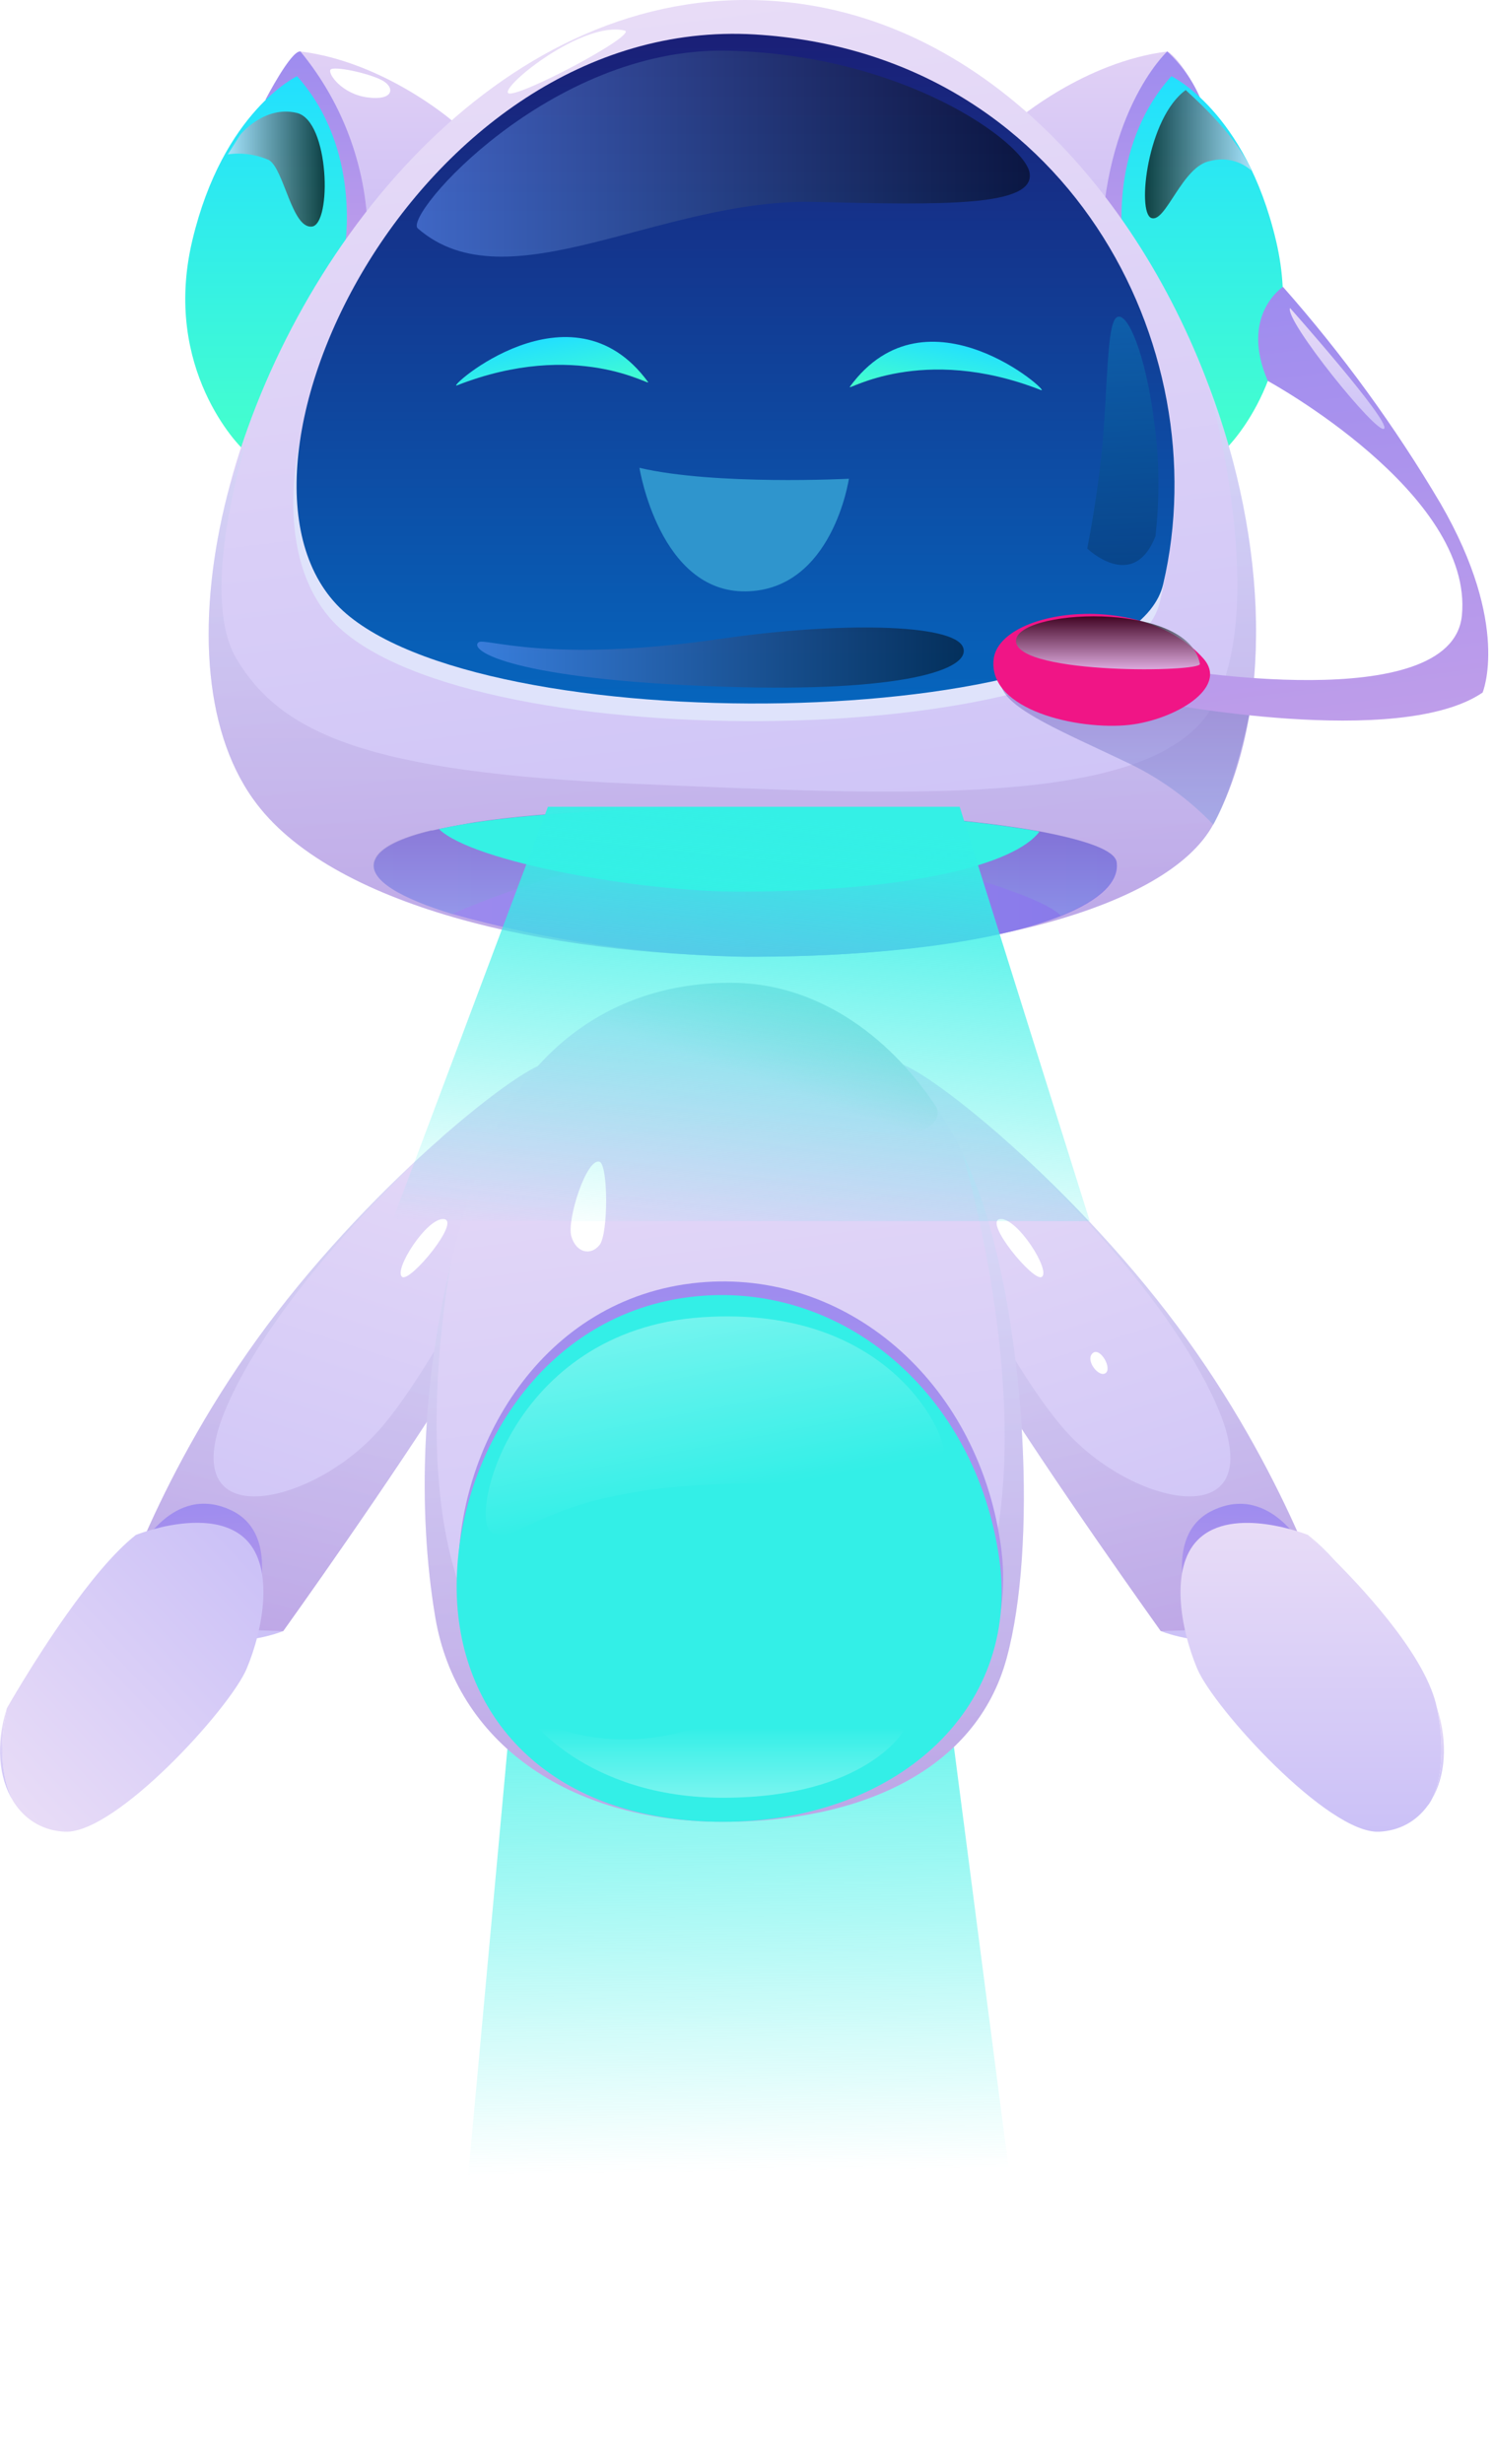 <svg width="137" height="226" viewBox="0 0 137 226" fill="none" xmlns="http://www.w3.org/2000/svg">
<g filter="url(#filter0_f_133_1329)">
<path d="M94 210L85.036 141H48.346L42 210H94Z" fill="url(#paint0_linear_133_1329)"/>
</g>
<path d="M131.386 165.034C132.596 162.944 132.906 159.964 131.876 156.684C132.806 161.404 131.926 163.984 131.386 165.034Z" fill="url(#paint1_linear_133_1329)"/>
<path d="M131.236 165.293C131.276 165.223 131.326 165.133 131.376 165.033C131.336 165.113 131.296 165.203 131.236 165.293Z" fill="url(#paint2_linear_133_1329)"/>
<path d="M82.516 104.724C83.676 110.634 86.136 119.034 90.146 125.444C96.776 136.044 106.216 149.173 106.506 149.593L106.516 149.603C111.076 151.313 115.926 150.244 118.956 149.194C120.786 148.554 121.946 147.924 121.946 147.924C121.946 147.924 118.056 135.073 108.006 121.593C102.956 114.823 97.016 108.753 92.066 104.403C92.036 104.383 92.016 104.363 91.996 104.343C91.946 104.283 91.876 104.233 91.816 104.173C91.776 104.143 91.746 104.114 91.716 104.084C91.676 104.054 91.646 104.033 91.626 104.003C91.576 103.963 91.536 103.923 91.496 103.893C91.486 103.883 91.476 103.883 91.476 103.873C91.466 103.863 91.456 103.864 91.456 103.864C86.436 99.513 82.566 97.034 81.946 97.543C81.566 97.834 81.736 100.704 82.516 104.724Z" fill="url(#paint3_linear_133_1329)"/>
<path opacity="0.3" d="M82.516 104.723C83.676 110.633 86.136 119.033 90.146 125.443C96.776 136.043 106.216 149.173 106.506 149.593L106.516 149.603L118.956 149.193C120.786 148.553 121.946 147.923 121.946 147.923C121.946 147.923 118.056 135.073 108.006 121.593C102.956 114.823 97.016 108.753 92.066 104.403C94.916 106.973 106.936 118.223 111.626 128.843C116.956 140.923 104.266 138.303 97.976 131.453C91.686 124.603 82.676 104.703 82.676 104.703L82.516 104.723Z" fill="url(#paint4_linear_133_1329)"/>
<path d="M95.586 117.123C96.476 116.583 93.316 111.623 91.766 111.813C90.216 112.003 94.826 117.583 95.586 117.123Z" fill="white"/>
<path d="M100.286 124.094C100.966 123.554 102.076 125.504 101.446 125.944C100.816 126.384 99.526 124.714 100.286 124.094Z" fill="white"/>
<path d="M119.856 142.353C119.856 142.353 116.676 135.993 111.306 138.523C105.936 141.043 109.796 149.793 109.796 149.793C109.796 149.793 116.976 153.133 121.956 147.933C121.946 147.923 121.306 145.633 119.856 142.353Z" fill="url(#paint5_linear_133_1329)"/>
<path d="M109.856 153.044C111.386 156.684 121.856 168.194 126.526 168.004C128.416 167.924 129.966 167.044 131.006 165.614C131.006 165.614 131.006 165.614 131.006 165.604C131.046 165.574 131.126 165.474 131.236 165.294C131.736 164.454 132.896 161.854 131.866 156.684C131.866 156.684 131.866 156.674 131.856 156.664C130.956 152.194 125.726 146.384 122.526 143.174C122.516 143.164 122.516 143.164 122.516 143.164C121.206 141.844 120.236 140.974 120.056 140.814C120.036 140.794 120.026 140.784 120.026 140.784C120.026 140.784 113.126 138.014 109.916 141.234C107.336 143.814 108.326 149.404 109.856 153.044Z" fill="url(#paint6_linear_133_1329)"/>
<path d="M120.056 140.813C120.236 140.973 121.206 141.843 122.516 143.163C121.676 142.243 120.846 141.433 120.056 140.813Z" fill="url(#paint7_linear_133_1329)"/>
<path d="M49.987 104.724C48.828 110.634 46.367 119.034 42.358 125.444C35.727 136.044 26.288 149.173 25.997 149.593L25.988 149.604C21.427 151.314 16.578 150.244 13.547 149.194C11.717 148.554 10.557 147.924 10.557 147.924C10.557 147.924 14.447 135.073 24.497 121.593C29.547 114.823 35.487 108.753 40.438 104.403C40.468 104.383 40.487 104.363 40.508 104.343C40.557 104.283 40.627 104.233 40.688 104.173C40.727 104.143 40.758 104.114 40.788 104.084C40.828 104.054 40.858 104.033 40.877 104.003C40.928 103.963 40.968 103.923 41.008 103.893C41.017 103.883 41.028 103.883 41.028 103.873C41.038 103.863 41.047 103.864 41.047 103.864C46.068 99.513 49.938 97.034 50.557 97.543C50.938 97.834 50.767 100.704 49.987 104.724Z" fill="url(#paint8_linear_133_1329)"/>
<path opacity="0.3" d="M49.987 104.724C48.828 110.634 46.367 119.034 42.358 125.444C35.727 136.044 26.288 149.174 25.997 149.594L25.988 149.604L13.547 149.194C11.717 148.554 10.557 147.924 10.557 147.924C10.557 147.924 14.447 135.074 24.497 121.594C29.547 114.824 35.487 108.754 40.438 104.404C37.587 106.974 25.567 118.224 20.878 128.844C15.547 140.924 28.238 138.304 34.528 131.454C40.818 124.604 49.828 104.704 49.828 104.704L49.987 104.724Z" fill="url(#paint9_linear_133_1329)"/>
<path d="M36.917 117.124C36.028 116.584 39.188 111.624 40.737 111.814C42.288 112.004 37.678 117.584 36.917 117.124Z" fill="white"/>
<path d="M12.648 142.344C12.648 142.344 15.828 135.984 21.198 138.514C26.567 141.034 22.707 149.784 22.707 149.784C22.707 149.784 15.527 153.124 10.547 147.924C10.557 147.914 11.197 145.634 12.648 142.344Z" fill="url(#paint10_linear_133_1329)"/>
<path d="M1.198 165.173C1.228 165.233 1.258 165.283 1.288 165.333C1.337 165.403 1.388 165.473 1.438 165.543C1.468 165.593 1.488 165.613 1.488 165.613C2.528 167.043 4.078 167.923 5.978 168.003C10.637 168.193 21.117 156.683 22.637 153.043C24.168 149.403 25.157 143.803 22.587 141.223C20.558 139.183 17.027 139.553 14.727 140.093C14.727 140.093 14.727 140.093 14.717 140.103C13.387 140.413 12.467 140.783 12.467 140.783C10.418 142.393 8.128 145.233 6.118 148.073C3.058 152.383 0.628 156.683 0.628 156.683C-0.352 161.623 0.658 164.213 1.198 165.173Z" fill="url(#paint11_linear_133_1329)"/>
<path d="M1.198 165.174C0.658 164.214 -0.352 161.624 0.628 156.684C-0.422 160.034 -0.102 163.084 1.198 165.174Z" fill="url(#paint12_linear_133_1329)"/>
<path d="M39.947 148.358C41.847 159.598 51.917 167.098 66.347 167.098C78.907 167.098 89.558 162.418 92.368 152.098C95.177 141.798 94.088 122.738 90.338 110.868C89.778 109.098 89.097 107.388 88.317 105.768L88.308 105.748C87.597 104.278 86.808 102.878 85.938 101.568C85.927 101.558 85.927 101.548 85.927 101.548C81.347 94.648 74.638 90.138 67.047 90.138C59.148 90.138 53.108 93.388 48.998 98.188C47.087 100.418 45.587 102.998 44.517 105.728C43.278 108.878 42.237 112.218 41.417 115.658C41.417 115.678 41.407 115.718 41.398 115.758C38.797 126.548 38.248 138.318 39.947 148.358Z" fill="url(#paint13_linear_133_1329)"/>
<path opacity="0.3" d="M39.947 148.357C41.847 159.597 51.917 167.097 66.347 167.097C78.907 167.097 89.558 162.417 92.368 152.097C95.177 141.797 94.088 122.737 90.338 110.867C89.778 109.097 89.097 107.387 88.317 105.767L88.308 105.747C88.308 105.747 95.907 130.947 89.838 146.997C83.757 163.047 55.458 162.707 45.877 152.047C36.758 141.897 40.977 118.057 41.398 115.777C38.797 126.547 38.248 138.317 39.947 148.357Z" fill="url(#paint14_linear_133_1329)"/>
<path d="M91.828 141.688C89.677 126.598 77.578 116.368 64.127 117.638C49.638 119.008 41.847 132.838 42.047 144.708C42.258 156.578 50.928 165.848 66.487 165.848C82.047 165.848 93.838 155.798 91.828 141.688Z" fill="url(#paint15_linear_133_1329)"/>
<path d="M91.688 142.938C89.537 127.848 77.438 117.618 63.987 118.888C49.498 120.258 41.708 134.088 41.907 145.958C42.117 157.828 50.788 167.098 66.347 167.098C81.907 167.098 93.698 157.048 91.688 142.938Z" fill="#33EFE7"/>
<path opacity="0.5" d="M48.998 98.198C52.068 103.018 68.998 105.828 78.778 104.938C87.297 104.158 85.998 101.858 85.938 101.568C85.927 101.558 85.927 101.548 85.927 101.548C81.347 94.648 74.638 90.138 67.047 90.138C59.157 90.138 53.108 93.388 48.998 98.198Z" fill="url(#paint16_linear_133_1329)"/>
<path d="M55.017 106.558C55.807 106.818 55.837 113.158 55.017 114.188C54.197 115.208 52.867 114.898 52.428 113.398C51.987 111.898 53.828 106.158 55.017 106.558Z" fill="white"/>
<path opacity="0.6" d="M86.547 133.358C83.987 137.438 73.478 135.268 61.627 136.418C49.778 137.578 47.758 141.428 45.258 140.648C42.758 139.868 46.708 122.028 64.407 120.818C82.118 119.618 87.188 132.348 86.547 133.358Z" fill="url(#paint17_linear_133_1329)"/>
<path opacity="0.6" d="M82.897 158.787C82.897 158.787 79.427 164.837 66.487 164.887C53.547 164.937 48.288 157.237 48.288 157.237C48.288 157.237 54.258 161.127 62.788 158.787C71.317 156.447 79.767 155.137 82.897 158.787Z" fill="url(#paint18_linear_133_1329)"/>
<path d="M93.236 11.06C93.236 11.06 99.486 5.66 107.146 4.72C107.146 4.72 109.486 5.87 112.146 14.3C114.806 22.73 109.856 39.4 109.856 39.4L93.236 11.06Z" fill="url(#paint19_linear_133_1329)"/>
<path d="M110.106 8.93C109.407 7.334 108.386 5.901 107.106 4.72C107.106 4.72 100.806 10.54 101.056 24.42L102.906 26.31L110.106 8.93Z" fill="url(#paint20_linear_133_1329)"/>
<path d="M41.476 11.06C41.476 11.06 35.216 5.66 27.566 4.72C27.566 4.72 25.226 5.87 22.516 14.3C19.806 22.73 24.806 39.4 24.806 39.4L41.476 11.06Z" fill="url(#paint21_linear_133_1329)"/>
<path d="M27.566 4.72C31.593 9.599 33.783 15.734 33.756 22.06L31.366 23.57L24.366 9.13C24.366 9.13 26.706 4.6 27.566 4.72Z" fill="url(#paint22_linear_133_1329)"/>
<path d="M31.626 22.84C31.626 22.84 33.266 13.7 27.256 6.99C27.256 6.99 20.466 10.19 17.646 22.06C14.826 33.93 22.156 41.06 22.156 41.06L31.626 22.84Z" fill="url(#paint23_linear_133_1329)"/>
<path d="M103.116 22.84C103.116 22.84 101.466 13.7 107.486 6.99C107.486 6.99 114.276 10.19 117.086 22.06C119.896 33.93 112.586 41.06 112.586 41.06L103.116 22.84Z" fill="url(#paint24_linear_133_1329)"/>
<path d="M23.246 73.31C37.196 92.88 102.796 91.43 111.336 75.6C116.906 65.26 116.336 49.72 110.936 35.42C103.936 16.65 88.646 0 68.436 0C44.646 0 26.366 23.7 20.866 45.35C18.076 56.31 18.556 66.77 23.246 73.31Z" fill="url(#paint25_linear_133_1329)"/>
<path d="M106.436 55.2C103.316 68.53 45.656 69.98 31.496 57.9C17.336 45.82 37.726 2.9 68.966 4.78C97.536 6.49 111.556 33.36 106.436 55.2Z" fill="#DFE3FB"/>
<path d="M106.736 53.58C103.626 66.909 45.956 68.359 31.796 56.309C17.636 44.26 38.026 1.31 69.266 3.16C97.836 4.88 111.856 31.75 106.736 53.58Z" fill="url(#paint26_linear_133_1329)"/>
<path style="mix-blend-mode:multiply" opacity="0.3" d="M23.246 73.31C37.196 92.88 102.796 91.43 111.336 75.6C116.906 65.26 116.336 49.72 110.936 35.42C111.156 36.31 116.626 56.31 111.036 65.16C105.306 74.16 82.596 72.93 58.226 71.89C33.856 70.85 25.796 67.31 21.706 60.43C18.486 55.02 21.706 43.09 23.256 38.26L20.866 45.39C18.076 56.31 18.556 66.77 23.246 73.31Z" fill="url(#paint27_linear_133_1329)"/>
<path d="M41.496 83.83C50.249 86.274 59.279 87.595 68.366 87.76C81.996 87.76 91.826 86.21 97.366 84.01C100.976 82.57 102.726 80.84 102.466 79.07C102.306 77.99 99.636 77.07 95.416 76.27C83.036 74.03 57.416 73.35 43.596 75.44C42.416 75.62 41.306 75.82 40.306 76.04L39.696 76.19H39.576C37.196 76.77 35.506 77.49 34.756 78.36C34.582 78.559 34.45 78.79 34.366 79.04C33.846 80.75 36.876 82.41 41.496 83.83Z" fill="url(#paint28_linear_133_1329)"/>
<path style="mix-blend-mode:multiply" opacity="0.5" d="M41.496 83.83C44.496 82.5 63.656 74.51 79.166 77.98C96.036 81.77 97.326 83.98 97.326 83.98C100.936 82.54 102.686 80.81 102.426 79.04C102.266 77.96 99.596 77.04 95.376 76.24C82.996 74 57.376 73.32 43.556 75.41C42.116 75.67 40.806 75.92 39.656 76.16H39.536C37.156 76.74 35.466 77.46 34.716 78.33C34.542 78.528 34.41 78.76 34.326 79.01C33.846 80.75 36.876 82.41 41.496 83.83Z" fill="url(#paint29_linear_133_1329)"/>
<path d="M40.276 76.04C43.496 79.13 58.956 81.79 67.766 81.78C83.566 81.78 93.156 79.27 95.386 76.27C81.936 73.83 52.856 73.24 40.276 76.04Z" fill="#35F1E4"/>
<path style="mix-blend-mode:multiply" opacity="0.5" d="M111.336 75.64C108.996 73.193 106.213 71.212 103.136 69.8C97.696 67.2 92.696 65.16 91.926 63.07C91.156 60.98 106.836 62.21 106.836 62.21L114.626 65.6C114.626 65.6 113.416 71.9 111.336 75.64Z" fill="url(#paint30_linear_133_1329)"/>
<path d="M117.726 26.31C117.726 26.31 113.726 28.91 116.336 34.94C116.336 34.94 135.236 45.23 134.146 56.45C133.226 65.81 107.146 61.28 107.146 61.28L106.216 64.4C106.216 64.4 128.396 68.74 136.046 63.52C136.046 63.52 138.646 57.34 132.196 46.2C128.013 39.127 123.167 32.467 117.726 26.31Z" fill="url(#paint31_linear_133_1329)"/>
<path d="M110.426 60.4C112.806 63.09 107.756 66.03 103.606 66.49C98.946 66.99 90.676 65.15 91.176 60.49C91.676 55.83 104.846 54.09 110.426 60.4Z" fill="#F01586"/>
<path style="mix-blend-mode:screen" opacity="0.5" d="M94.466 15.8C95.106 18.98 86.466 18.8 74.786 18.52C60.706 18.14 46.566 28.1 38.336 20.95C36.976 19.77 50.456 4.3 66.726 4.65C82.996 5 93.906 13.04 94.466 15.8Z" fill="url(#paint32_linear_133_1329)"/>
<path style="mix-blend-mode:screen" opacity="0.5" d="M88.366 59.36C89.196 61.44 82.646 63.51 66.556 62.99C47.086 62.36 42.956 59.66 43.916 58.91C44.486 58.46 50.316 60.91 66.306 58.57C76.856 57.04 87.496 57.18 88.366 59.36Z" fill="url(#paint33_linear_133_1329)"/>
<path d="M57.306 2.8C58.686 3.12 47.086 9.25 46.616 8.52C46.146 7.79 53.476 1.91 57.306 2.8Z" fill="white"/>
<path d="M35.086 7.38C36.246 8.01 36.156 9.25 33.756 8.94C31.356 8.63 30.066 6.75 30.326 6.39C30.586 6.03 33.786 6.68 35.086 7.38Z" fill="white"/>
<path style="mix-blend-mode:screen" opacity="0.72" d="M110.106 60.89C110.256 61.66 93.626 61.89 93.236 58.89C92.846 55.89 109.016 54.96 110.106 60.89Z" fill="url(#paint34_linear_133_1329)"/>
<path style="mix-blend-mode:screen" opacity="0.2" d="M106.026 49.19C106.427 45.655 106.384 42.084 105.896 38.56C105.106 32.47 103.466 28.56 102.496 29.09C101.526 29.62 101.666 35.6 101.096 41.48C100.626 46.05 99.766 50.31 99.766 50.31C99.766 50.31 103.976 54.37 106.026 49.19Z" fill="url(#paint35_linear_133_1329)"/>
<path style="mix-blend-mode:screen" opacity="0.72" d="M22.046 12.36C22.046 12.36 24.246 9.63 27.246 10.36C30.246 11.09 30.456 20.55 28.626 20.78C26.796 21.01 26.066 15.55 24.696 14.69C23.508 14.16 22.194 13.977 20.906 14.16L22.046 12.36Z" fill="url(#paint36_linear_133_1329)"/>
<path style="mix-blend-mode:screen" opacity="0.72" d="M114.836 15.65C114.33 15.204 113.723 14.889 113.067 14.734C112.411 14.579 111.727 14.588 111.076 14.76C108.476 15.19 106.966 20.53 105.636 19.99C104.306 19.45 105.286 10.8 108.806 8.26C108.806 8.31 113.346 12.13 114.836 15.65Z" fill="url(#paint37_linear_133_1329)"/>
<path d="M118.376 28.25C118.376 28.25 127.576 38.6 127.016 39.31C126.456 40.02 117.816 29.31 118.376 28.25Z" fill="url(#paint38_linear_133_1329)"/>
<path d="M59.466 35.039C59.826 35.529 52.916 31.04 41.926 35.349C40.836 35.77 52.406 25.38 59.466 35.039Z" fill="url(#paint39_linear_133_1329)"/>
<path d="M77.986 35.47C77.626 35.96 84.536 31.47 95.526 35.78C96.626 36.2 85.046 25.81 77.986 35.47Z" fill="url(#paint40_linear_133_1329)"/>
<path d="M77.896 43.91C77.896 43.91 65.656 44.54 58.676 42.91C58.676 42.91 60.506 54.37 68.456 54.24C76.406 54.11 77.896 43.91 77.896 43.91Z" fill="#2F95CD"/>
<g filter="url(#filter1_f_133_1329)">
<path d="M100 112L88.064 74H50.278L36 112H100Z" fill="url(#paint41_linear_133_1329)"/>
</g>
<defs>
<filter id="filter0_f_133_1329" x="26" y="125" width="84" height="101" filterUnits="userSpaceOnUse" color-interpolation-filters="sRGB">
<feFlood flood-opacity="0" result="BackgroundImageFix"/>
<feBlend mode="normal" in="SourceGraphic" in2="BackgroundImageFix" result="shape"/>
<feGaussianBlur stdDeviation="8" result="effect1_foregroundBlur_133_1329"/>
</filter>
<filter id="filter1_f_133_1329" x="26" y="64" width="84" height="58" filterUnits="userSpaceOnUse" color-interpolation-filters="sRGB">
<feFlood flood-opacity="0" result="BackgroundImageFix"/>
<feBlend mode="normal" in="SourceGraphic" in2="BackgroundImageFix" result="shape"/>
<feGaussianBlur stdDeviation="5" result="effect1_foregroundBlur_133_1329"/>
</filter>
<linearGradient id="paint0_linear_133_1329" x1="63.939" y1="141" x2="64.72" y2="199.266" gradientUnits="userSpaceOnUse">
<stop stop-color="#34F0E6"/>
<stop offset="1" stop-color="#34F0E6" stop-opacity="0"/>
</linearGradient>
<linearGradient id="paint1_linear_133_1329" x1="132.25" y1="164.921" x2="131.225" y2="156.761" gradientUnits="userSpaceOnUse">
<stop stop-color="#CBC1F7"/>
<stop offset="1" stop-color="#E8DCF7"/>
</linearGradient>
<linearGradient id="paint2_linear_133_1329" x1="131.325" y1="165.279" x2="131.295" y2="165.041" gradientUnits="userSpaceOnUse">
<stop stop-color="#CBC1F7"/>
<stop offset="1" stop-color="#E8DCF7"/>
</linearGradient>
<linearGradient id="paint3_linear_133_1329" x1="110.284" y1="152.01" x2="91.577" y2="94.378" gradientUnits="userSpaceOnUse">
<stop stop-color="#CBC1F7"/>
<stop offset="1" stop-color="#E8DCF7"/>
</linearGradient>
<linearGradient id="paint4_linear_133_1329" x1="107.04" y1="151.468" x2="97.553" y2="101.851" gradientUnits="userSpaceOnUse">
<stop stop-color="#9D68C2"/>
<stop offset="1" stop-color="#CCEDFF"/>
</linearGradient>
<linearGradient id="paint5_linear_133_1329" x1="115.007" y1="150.853" x2="115.477" y2="137.985" gradientUnits="userSpaceOnUse">
<stop stop-color="#BE9DEA"/>
<stop offset="1" stop-color="#9E8CEF"/>
</linearGradient>
<linearGradient id="paint6_linear_133_1329" x1="120.306" y1="168.003" x2="120.306" y2="139.673" gradientUnits="userSpaceOnUse">
<stop stop-color="#CBC1F7"/>
<stop offset="1" stop-color="#E8DCF7"/>
</linearGradient>
<linearGradient id="paint7_linear_133_1329" x1="121.454" y1="143.294" x2="121.125" y2="140.676" gradientUnits="userSpaceOnUse">
<stop stop-color="#CBC1F7"/>
<stop offset="1" stop-color="#E8DCF7"/>
</linearGradient>
<linearGradient id="paint8_linear_133_1329" x1="22.22" y1="152.006" x2="40.926" y2="94.375" gradientUnits="userSpaceOnUse">
<stop stop-color="#CBC1F7"/>
<stop offset="1" stop-color="#E8DCF7"/>
</linearGradient>
<linearGradient id="paint9_linear_133_1329" x1="25.464" y1="151.466" x2="34.951" y2="101.848" gradientUnits="userSpaceOnUse">
<stop stop-color="#9D68C2"/>
<stop offset="1" stop-color="#CCEDFF"/>
</linearGradient>
<linearGradient id="paint10_linear_133_1329" x1="17.497" y1="150.849" x2="17.026" y2="137.982" gradientUnits="userSpaceOnUse">
<stop stop-color="#BE9DEA"/>
<stop offset="1" stop-color="#9E8CEF"/>
</linearGradient>
<linearGradient id="paint11_linear_133_1329" x1="23.565" y1="142.246" x2="0.231" y2="164.357" gradientUnits="userSpaceOnUse">
<stop stop-color="#CBC1F7"/>
<stop offset="1" stop-color="#E8DCF7"/>
</linearGradient>
<linearGradient id="paint12_linear_133_1329" x1="1.098" y1="165.183" x2="0.04" y2="156.755" gradientUnits="userSpaceOnUse">
<stop stop-color="#CBC1F7"/>
<stop offset="1" stop-color="#E8DCF7"/>
</linearGradient>
<linearGradient id="paint13_linear_133_1329" x1="70.355" y1="166.963" x2="60.778" y2="90.71" gradientUnits="userSpaceOnUse">
<stop stop-color="#CBC1F7"/>
<stop offset="1" stop-color="#E8DCF7"/>
</linearGradient>
<linearGradient id="paint14_linear_133_1329" x1="66.462" y1="167.093" x2="66.462" y2="105.744" gradientUnits="userSpaceOnUse">
<stop stop-color="#9D68C2"/>
<stop offset="1" stop-color="#CCEDFF"/>
</linearGradient>
<linearGradient id="paint15_linear_133_1329" x1="67.05" y1="165.846" x2="67.05" y2="117.528" gradientUnits="userSpaceOnUse">
<stop stop-color="#BE9DEA"/>
<stop offset="1" stop-color="#9E8CEF"/>
</linearGradient>
<linearGradient id="paint16_linear_133_1329" x1="67.52" y1="90.138" x2="64.998" y2="97.478" gradientUnits="userSpaceOnUse">
<stop stop-color="#97C8C5"/>
<stop offset="1" stop-color="#97C8C5" stop-opacity="0"/>
</linearGradient>
<linearGradient id="paint17_linear_133_1329" x1="61.998" y1="105.978" x2="67.998" y2="136.978" gradientUnits="userSpaceOnUse">
<stop stop-color="white"/>
<stop offset="1" stop-color="white" stop-opacity="0"/>
</linearGradient>
<linearGradient id="paint18_linear_133_1329" x1="65.498" y1="169.478" x2="65.498" y2="158.478" gradientUnits="userSpaceOnUse">
<stop stop-color="white"/>
<stop offset="1" stop-color="white" stop-opacity="0"/>
</linearGradient>
<linearGradient id="paint19_linear_133_1329" x1="103.116" y1="39.4" x2="103.116" y2="4.72" gradientUnits="userSpaceOnUse">
<stop stop-color="#B9ACF4"/>
<stop offset="1" stop-color="#E1D1F5"/>
</linearGradient>
<linearGradient id="paint20_linear_133_1329" x1="105.596" y1="26.3" x2="105.596" y2="4.72" gradientUnits="userSpaceOnUse">
<stop stop-color="#BE9DEA"/>
<stop offset="1" stop-color="#9E8CEF"/>
</linearGradient>
<linearGradient id="paint21_linear_133_1329" x1="31.596" y1="39.4" x2="31.596" y2="4.72" gradientUnits="userSpaceOnUse">
<stop stop-color="#B9ACF4"/>
<stop offset="1" stop-color="#E1D1F5"/>
</linearGradient>
<linearGradient id="paint22_linear_133_1329" x1="29.076" y1="23.57" x2="29.076" y2="4.72" gradientUnits="userSpaceOnUse">
<stop stop-color="#BE9DEA"/>
<stop offset="1" stop-color="#9E8CEF"/>
</linearGradient>
<linearGradient id="paint23_linear_133_1329" x1="24.386" y1="41.06" x2="24.386" y2="6.99" gradientUnits="userSpaceOnUse">
<stop stop-color="#45FFCD"/>
<stop offset="1" stop-color="#22E0FF"/>
</linearGradient>
<linearGradient id="paint24_linear_133_1329" x1="110.316" y1="41.06" x2="110.316" y2="6.99" gradientUnits="userSpaceOnUse">
<stop stop-color="#45FFCD"/>
<stop offset="1" stop-color="#22E0FF"/>
</linearGradient>
<linearGradient id="paint25_linear_133_1329" x1="71.096" y1="88.58" x2="60.066" y2="0.81" gradientUnits="userSpaceOnUse">
<stop stop-color="#CBC1F7"/>
<stop offset="1" stop-color="#E8DCF7"/>
</linearGradient>
<linearGradient id="paint26_linear_133_1329" x1="67.496" y1="64.519" x2="67.496" y2="3.1" gradientUnits="userSpaceOnUse">
<stop stop-color="#0665BD"/>
<stop offset="1" stop-color="#1A1F77"/>
</linearGradient>
<linearGradient id="paint27_linear_133_1329" x1="67.196" y1="87.77" x2="67.196" y2="35.45" gradientUnits="userSpaceOnUse">
<stop stop-color="#9D68C2"/>
<stop offset="1" stop-color="#CCEDFF"/>
</linearGradient>
<linearGradient id="paint28_linear_133_1329" x1="102.456" y1="80.97" x2="34.276" y2="80.97" gradientUnits="userSpaceOnUse">
<stop stop-color="#8879EA"/>
<stop offset="1" stop-color="#9E8CEF"/>
</linearGradient>
<linearGradient id="paint29_linear_133_1329" x1="68.366" y1="84.01" x2="68.366" y2="74.18" gradientUnits="userSpaceOnUse">
<stop stop-color="#8DA4E5"/>
<stop offset="1" stop-color="#755CBB"/>
</linearGradient>
<linearGradient id="paint30_linear_133_1329" x1="103.266" y1="75.64" x2="103.266" y2="61.85" gradientUnits="userSpaceOnUse">
<stop stop-color="#8DA4E5"/>
<stop offset="1" stop-color="#755CBB"/>
</linearGradient>
<linearGradient id="paint31_linear_133_1329" x1="121.986" y1="66.63" x2="116.936" y2="26.4" gradientUnits="userSpaceOnUse">
<stop stop-color="#BE9DEA"/>
<stop offset="1" stop-color="#9E8CEF"/>
</linearGradient>
<linearGradient id="paint32_linear_133_1329" x1="94.496" y1="14.09" x2="38.236" y2="14.09" gradientUnits="userSpaceOnUse">
<stop/>
<stop offset="1" stop-color="#6A9BFF"/>
</linearGradient>
<linearGradient id="paint33_linear_133_1329" x1="88.436" y1="60.31" x2="43.786" y2="60.31" gradientUnits="userSpaceOnUse">
<stop/>
<stop offset="1" stop-color="#6A9BFF"/>
</linearGradient>
<linearGradient id="paint34_linear_133_1329" x1="101.666" y1="61.38" x2="101.666" y2="56.56" gradientUnits="userSpaceOnUse">
<stop stop-color="#D4E2FF"/>
<stop offset="1"/>
</linearGradient>
<linearGradient id="paint35_linear_133_1329" x1="103.378" y1="51.81" x2="101.821" y2="29.093" gradientUnits="userSpaceOnUse">
<stop/>
<stop offset="1" stop-color="#00E3FF"/>
</linearGradient>
<linearGradient id="paint36_linear_133_1329" x1="29.806" y1="15.51" x2="20.936" y2="15.51" gradientUnits="userSpaceOnUse">
<stop/>
<stop offset="1" stop-color="#D4E2FF"/>
</linearGradient>
<linearGradient id="paint37_linear_133_1329" x1="114.836" y1="14.14" x2="105.066" y2="14.14" gradientUnits="userSpaceOnUse">
<stop stop-color="#D4E2FF"/>
<stop offset="1"/>
</linearGradient>
<linearGradient id="paint38_linear_133_1329" x1="122.995" y1="39.543" x2="122.77" y2="28.283" gradientUnits="userSpaceOnUse">
<stop stop-color="#CBC1F7"/>
<stop offset="1" stop-color="#E8DCF7"/>
</linearGradient>
<linearGradient id="paint39_linear_133_1329" x1="50.946" y1="36.725" x2="49.863" y2="31.108" gradientUnits="userSpaceOnUse">
<stop stop-color="#45FFCD"/>
<stop offset="1" stop-color="#22E0FF"/>
</linearGradient>
<linearGradient id="paint40_linear_133_1329" x1="86.179" y1="36.873" x2="87.266" y2="31.267" gradientUnits="userSpaceOnUse">
<stop stop-color="#45FFCD"/>
<stop offset="1" stop-color="#22E0FF"/>
</linearGradient>
<linearGradient id="paint41_linear_133_1329" x1="65.512" y1="74" x2="61.1" y2="114.526" gradientUnits="userSpaceOnUse">
<stop stop-color="#34F0E6"/>
<stop offset="1" stop-color="#34F0E6" stop-opacity="0"/>
</linearGradient>
</defs>
</svg>

